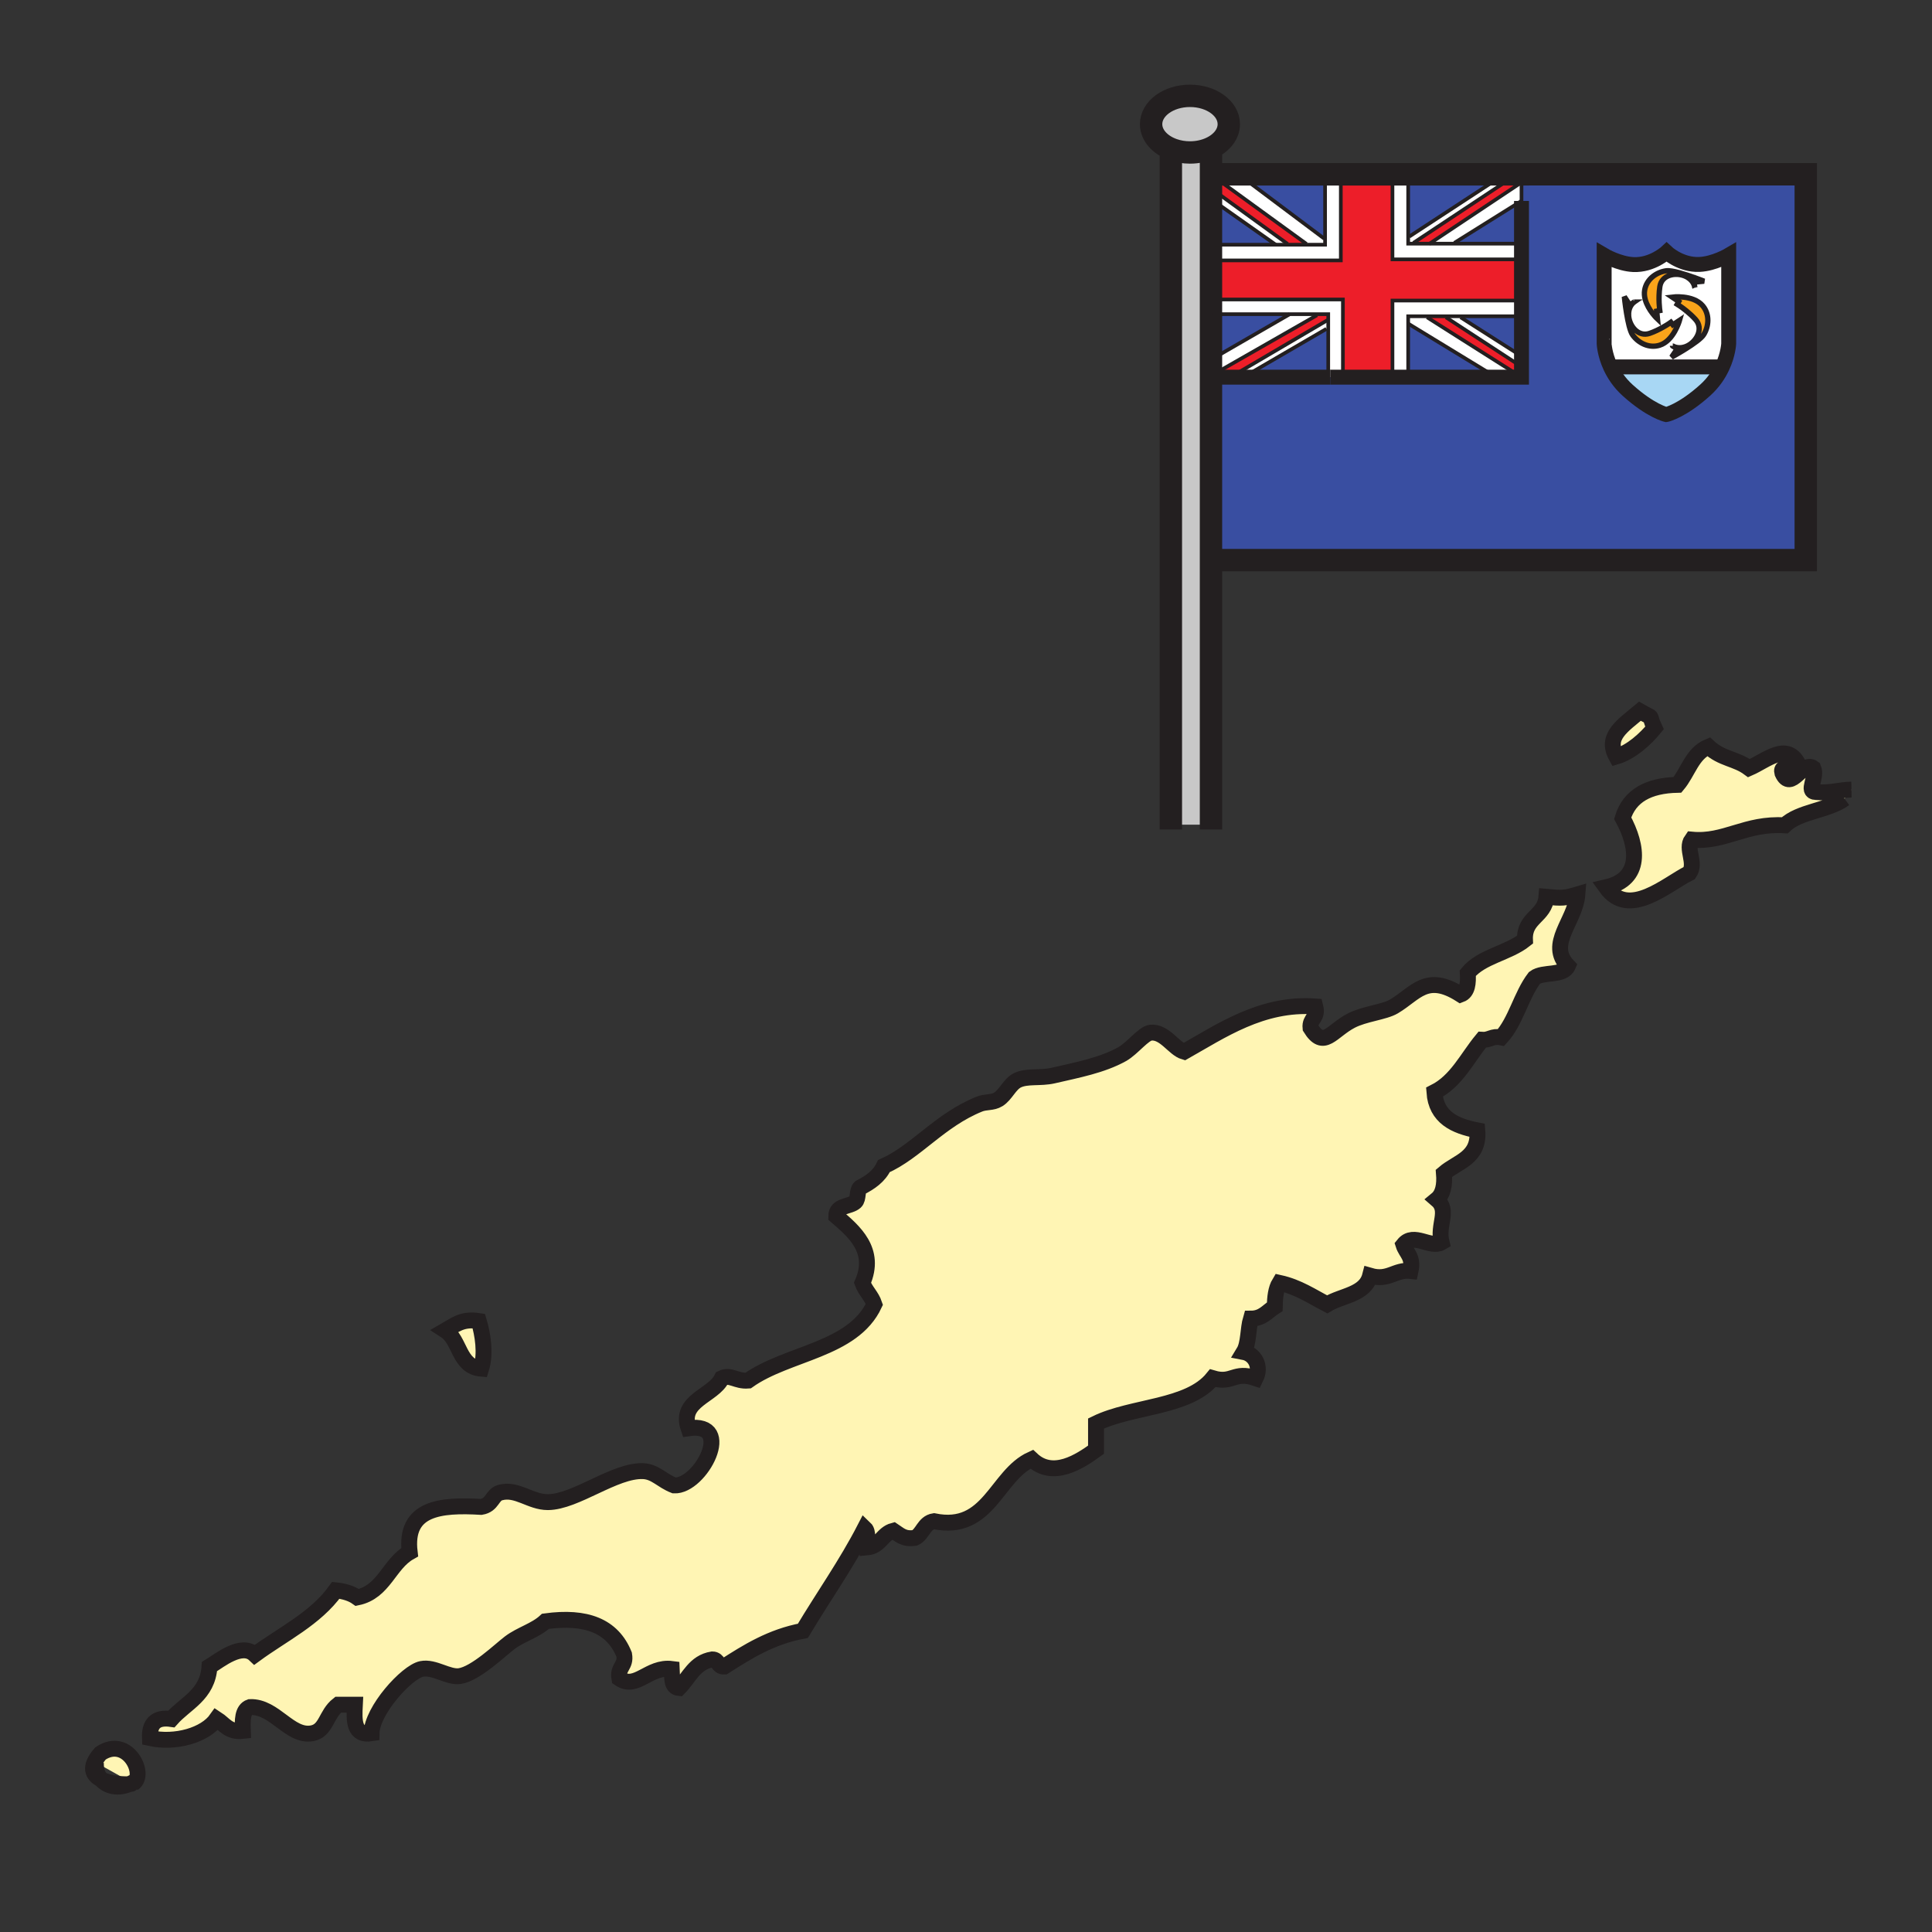 <?xml version="1.0" encoding="iso-8859-1"?>
<!-- Generator: Adobe Illustrator 12.0.1, SVG Export Plug-In . SVG Version: 6.00 Build 51448)  -->
<!DOCTYPE svg PUBLIC "-//W3C//DTD SVG 1.1//EN" "http://www.w3.org/Graphics/SVG/1.1/DTD/svg11.dtd">
<svg  version="1.1" id="Layer_1" xmlns="http://www.w3.org/2000/svg" xmlns:xlink="http://www.w3.org/1999/xlink" width="850.89" height="850.89"
	 viewBox="0 0 850.89 850.89" style="overflow:visible;enable-background:new 0 0 850.89 850.89;" xml:space="preserve">
<rect x="0" y="0" width="850.89" height="850.89" fill="#333333" stroke="none"/>
<g>
	<g id="XMLID_1_">
		<g>
			<path style="fill:#FFF5B4;" d="M815.42,347.75l-3.05,4.01c-7.351,5.34-19.87,5.51-26.34,11.73c-17.23-1.1-26.431,7.7-40.931,6.3
				c-2.92,4.05,2.04,10.21-1.05,14.69c-9.899,4.87-26.62,20.42-36.74,6.3c15.98-3.62,14.16-17.94,7.351-30.44
				c2.99-9.95,11.47-14.41,24.14-14.69c4.65-5.5,6.44-13.85,13.641-16.79c5.859,5.46,12.079,5.17,17.85,9.44
				c7.66-3.32,17.07-12.13,22.04-1.05c-0.25,3.25-8.64-1.64-7.35,3.15c3.84,8.59,8.85-5.65,13.649-2.1c1.76,4.2-3.3,10.45,1.04,10.5
				C805.97,349.49,809.92,347.85,815.42,347.75z"/>
			<path style="fill:#FFFFFF;" d="M731,136.78c0,0-0.76-5.32,0.03-10.56c0.8-5.23,6.93-6.38,11.04-4.64c3.6,1.52,4.239,4.32,4.35,5
				l-0.29-2.32l4.37-0.42c0,0-1.62-0.65-3.88-1.46l0.32-5.92c0.51,0.02,1.029,0.02,1.56,0c6.44-0.3,12.85-4.09,12.85-4.09v38.97
				c0,0-0.18,4.61-2.8,10.25h-22.34v-4.31c0,0,12.06-6.55,14.13-9.9c2.28-3.66,2.74-8.96-0.45-12.73
				c-4.22-4.97-13.449-3.81-13.449-3.81l2.909,1.96l-0.68,1.2c0,0,1.79,1.1,4,2.88l-2.99,4.23l-2.93,1.92l-0.85-1.09
				c0,0-1.381,1-3.48,2.17l-2.43-3.6l-0.34-3.48L731,136.78z"/>
			<path style="fill:#FAA41A;" d="M736.72,152.39c0.61,0.36,3.16,1.62,6.601-0.16c3.96-2.06,6.989-7.52,3.47-11.47
				c-1.32-1.48-2.8-2.8-4.12-3.88c-2.21-1.78-4-2.88-4-2.88l0.68-1.2l-2.909-1.96c0,0,9.229-1.16,13.449,3.81
				c3.19,3.77,2.73,9.07,0.45,12.73c-2.07,3.35-14.13,9.9-14.13,9.9l2.45-3.64L736.72,152.39z"/>
			<path style="fill:#FAA41A;" d="M731.03,126.22c-0.79,5.24-0.03,10.56-0.03,10.56l-1.35,0.25l0.34,3.48c0,0-4.11-3.85-5.391-8.59
				c-0.369-1.35-0.5-2.77-0.25-4.19c0.86-4.87,5.24-7.89,9.511-8.47c2.51-0.35,8.689,1.65,12.76,3.12c2.26,0.81,3.88,1.46,3.88,1.46
				l-4.37,0.42l0.29,2.32c-0.11-0.68-0.75-3.48-4.35-5C737.96,119.84,731.83,120.99,731.03,126.22z"/>
			<path style="fill:#FFF5B4;" d="M722.25,313.25c7,4,3.25,0.51,6.43,7.37c-3.899,4.75-10.149,10.58-16.84,12.57
				C706.99,324.42,714.49,319.74,722.25,313.25z"/>
			<path style="fill:#FFFFFF;" d="M726.54,146.82c-5.01,1.72-8.87-3.19-9.24-7.63c-0.319-3.78,1.73-5.65,2.351-6.14h0.01
				c0.01,0,0.01-0.01,0.01-0.01l0.021-0.02c0.069-0.04,0.119-0.07,0.14-0.09l4.77-1.01c1.28,4.74,5.391,8.59,5.391,8.59l2.43,3.6
				C730.79,145.03,728.73,146.06,726.54,146.82z"/>
			<path style="fill:#FFFFFF;" d="M719.67,133.04c0,0,0,0.01-0.01,0.01L719.67,133.04z"/>
			<path style="fill:#FAA41A;" d="M715.39,130.67l2.4,3.67c0,0,1.35-0.93,1.86-1.29c-0.62,0.49-2.67,2.36-2.351,6.14
				c0.37,4.44,4.23,9.35,9.24,7.63c2.19-0.76,4.25-1.79,5.88-2.71c2.1-1.17,3.48-2.17,3.48-2.17l0.85,1.09l2.93-1.92
				c-0.08,0.28-2.59,8.99-8.71,10.92c-4.71,1.5-9.42-0.98-11.92-4.49C716.76,144.33,715.39,130.67,715.39,130.67z"/>
			<path style="fill:#A8D7F4;" d="M709.28,161.59h26.93h22.34c-1.53,3.29-3.89,6.93-7.52,10.21
				c-10.141,9.16-16.95,10.72-16.95,10.72l-0.3,0.05c0,0-6.82-1.56-16.95-10.71C713.18,168.56,710.81,164.9,709.28,161.59z"/>
			<path style="fill:#FFFFFF;" d="M717.79,134.34l-2.4-3.67c0,0,1.37,13.66,3.66,16.87c2.5,3.51,7.21,5.99,11.92,4.49
				c6.12-1.93,8.63-10.64,8.71-10.92l2.99-4.23c1.32,1.08,2.8,2.4,4.12,3.88c3.52,3.95,0.49,9.41-3.47,11.47
				c-3.44,1.78-5.99,0.52-6.601,0.16l1.94,1.25l-2.45,3.64v4.31h-26.93c-2.601-5.61-2.78-10.19-2.78-10.19v-38.98
				c0,0,6.42,3.79,12.86,4.1c8.38,0.38,14.62-5.46,14.62-5.46s5.38,5.08,12.96,5.4l-0.32,5.92c-4.07-1.47-10.25-3.47-12.76-3.12
				c-4.271,0.58-8.65,3.6-9.511,8.47c-0.25,1.42-0.119,2.84,0.25,4.19l-4.77,1.01c-0.021,0.02-0.07,0.05-0.14,0.09l-0.021,0.02
				l-0.01,0.01h-0.01C719.14,133.41,717.79,134.34,717.79,134.34z"/>
			<path style="fill:#FFF5B4;" d="M681.07,394.98c6.899,0.65,8.08,0.6,13.649-1.05c-0.93,11.88-13.51,21.7-4.2,31.49
				c-2.029,4.62-10.92,2.37-14.689,5.24c-5.93,7.72-8.16,19.13-14.7,26.24c-3.95-0.801-5.02,1.279-8.39,1.05
				c-6.66,8.05-11.221,18.18-21,23.09c0.79,11.11,8.95,14.85,18.899,16.8c1.021,12.21-8.68,13.71-14.699,18.891
				c0.449,5.35-0.46,9.329-3.15,11.539c5.8,4.961,0.12,11.091,2.1,18.9c-4.859,2.85-12.3-4.59-16.79,1.05
				c1.17,3.721,4.521,5.271,3.15,11.54c-6.92-0.76-9.6,4.5-17.84,2.101c-2.13,8.37-12.37,8.62-18.9,12.6
				c-6.7-3.45-12.67-7.62-20.99-9.45c-1.59,2.61-2.02,6.37-2.1,10.49c-3.229,2.02-5.27,5.23-10.49,5.25
				c-1.37,4.58-0.899,11-3.149,14.7c4.83,0.92,7.84,6.319,5.25,11.54c-9.641-3.311-10.07,2.609-18.9,0
				c-10.649,13.14-35.439,12.14-51.42,19.939c0,3.851,0,7.7,0,11.551c-7.16,5.189-18.99,13.02-28.34,4.199
				c-15.69,7.08-18.72,32.32-43.04,27.29c-4.51,0.73-4.83,5.66-8.39,7.34c-4.97,0.771-6.9-1.489-9.45-3.149
				c-4.99,1.31-5.78,6.82-11.54,7.35c-0.13-3.02,0.57-6.87-1.05-8.399c-8.22,15.93-18.26,30.029-27.29,45.14
				c-14.13,2.66-24.39,9.2-34.64,15.74c-2.97,0.17-2.44-3.15-5.25-3.15c-7.82,1.271-10.16,8.03-14.69,12.601
				c-3.52-0.33-2.94-4.761-3.15-8.4c-10.13-1.32-15.61,9.38-23.09,4.2c-0.91-5.11,3.01-5.391,2.1-10.5
				c-5.13-12.7-16.74-17.13-34.64-14.69c-4.44,4.12-10.81,5.72-15.74,9.44c-4.27,3.229-15,13.66-22.04,14.7
				c-5.08,0.75-11.21-4.28-16.79-3.15c-6.52,1.32-21.95,18.33-22.04,28.34c-7.94,1.29-7.71-5.59-7.35-12.6c-2.45,0-4.9,0-7.35,0
				c-5.51,4.319-5.12,11.439-11.54,12.6c-9.79,1.76-16.4-11.979-27.29-11.55c-3.39,1.17-3.32,5.78-3.15,10.5
				c-6.31,0.71-8.14-3.061-11.55-5.25c-5,7.13-18.18,10.89-29.38,8.4c-0.28-6.23,2.5-9.4,9.44-8.4c6.24-7.05,16-10.59,16.79-23.09
				c4.46-2.71,14.18-10.78,19.95-5.25c12.31-9.03,26.77-15.9,35.68-28.34c3.79,0.409,7.01,1.399,9.45,3.149
				c11.89-2.45,13.92-14.77,23.09-19.939c-2.32-19.46,13.27-21.011,31.49-19.94c5.13-0.84,4.67-5.26,8.39-6.3
				c7.35-2.05,13.28,4.229,20.99,4.2c12.28-0.061,29.48-14.2,41.99-13.65c5.4,0.25,8.11,4.17,13.64,6.3
				c11.55,0.55,26.86-28.229,6.3-25.189c-4.24-12.3,10.97-14.2,14.69-22.04c3.74-1.87,6.35,1.47,11.55,1.05
				c17.38-12.35,46.17-13.3,55.62-33.58c-1.22-3.68-3.93-5.87-5.24-9.45c6.32-14.439-3.95-22.819-11.55-29.39
				c-0.02-4.91,5.81-3.98,8.4-6.3c1.46-1.34,0.64-4.95,2.1-6.29c4.41-2.24,8.36-4.931,10.49-9.45
				c14.16-6.271,24.52-20.23,41.99-27.29c2.96-1.2,5.739-0.47,8.39-2.1c3.271-2,4.97-6.71,8.4-8.4c4.27-2.09,10.05-0.78,15.739-2.09
				c10.561-2.44,21.591-4.5,30.44-9.45c4.46-2.5,9.37-9.14,12.59-9.45c6.12-0.58,10.141,7.09,14.7,8.4
				c16.13-9.08,34.28-21.66,57.729-19.94c1.351,5.2-2.539,5.16-2.1,9.45c5.83,9.47,9.28,1.33,17.84-3.15
				c5.94-3.119,14.61-3.76,18.891-6.3c9.58-5.68,14.26-14.859,29.39-5.25c3.06-1.13,3.4-5,3.15-9.45
				c5.97-7.319,17.8-8.79,25.189-14.689C671.21,404,680.36,403.71,681.07,394.98z"/>
			<polygon style="fill:#394EA1;" points="670.06,88.5 670.1,88.5 670.1,107.31 640.51,107.31 640.51,106.97 			"/>
			<polygon style="fill:#FFFFFF;" points="620.19,166.11 613.27,166.11 613.27,165.15 613.27,132.37 670.06,132.37 670.1,132.37 
				670.1,139.29 670.06,139.29 643.28,139.29 636.82,139.29 628.5,139.29 620.19,139.29 620.19,142.53 620.19,165.61 			"/>
			<polygon style="fill:#394EA1;" points="670.1,139.29 670.1,156.84 670.06,156.84 643.28,139.75 643.28,139.29 670.06,139.29 			
				"/>
			<polygon style="fill:#394EA1;" points="659.44,78.43 659.44,78.81 620.65,104.2 620.19,104.2 620.19,78.43 			"/>
			<polygon style="fill:#394EA1;" points="658.05,165.61 658.05,166.11 620.19,166.11 620.19,165.61 620.19,142.53 			"/>
			<polygon style="fill:#FFFFFF;" points="670.06,156.84 670.1,156.84 670.1,161.46 670.06,161.46 636.82,139.75 636.82,139.29 
				643.28,139.29 643.28,139.75 			"/>
			<polygon style="fill:#FFFFFF;" points="640.51,106.97 640.51,107.31 629.61,107.31 670.1,80.32 670.1,88.5 670.06,88.5 			"/>
			<polygon style="fill:#ED1E29;" points="670.1,161.46 670.1,166.11 628.5,139.75 628.5,139.29 636.82,139.29 636.82,139.75 
				670.06,161.46 			"/>
			<polygon style="fill:#ED1E29;" points="670.1,80.32 629.61,107.31 622.5,107.31 622.5,106.97 664.98,78.81 664.98,78.43 
				670.1,78.43 			"/>
			<polygon style="fill:#FFFFFF;" points="629.61,107.31 640.51,107.31 670.1,107.31 670.1,114.23 613.27,114.23 613.27,78.43 
				620.19,78.43 620.19,104.2 620.19,107.31 622.5,107.31 			"/>
			<polygon style="fill:#FFFFFF;" points="628.5,139.29 628.5,139.75 670.1,166.11 658.05,166.11 658.05,165.61 620.19,142.53 
				620.19,139.29 			"/>
			<polygon style="fill:#FFFFFF;" points="664.98,78.43 664.98,78.81 622.5,106.97 622.5,107.31 620.19,107.31 620.19,104.2 
				620.65,104.2 659.44,78.81 659.44,78.43 			"/>
			<polygon style="fill:#394EA1;" points="584.98,165.61 584.98,166.11 547.7,166.11 547.7,166.07 584.18,144.84 584.98,144.84 			
				"/>
			<polygon style="fill:#394EA1;" points="583.59,78.43 583.59,105.13 583.25,105.13 548.16,78.81 548.16,78.43 			"/>
			<polygon style="fill:#FFFFFF;" points="534.78,107.77 561.84,107.77 567.09,107.77 575.4,107.77 583.59,107.77 583.59,105.13 
				583.59,78.43 590.52,78.43 590.52,114.69 534.78,114.69 533.34,114.69 533.34,107.77 			"/>
			<polygon style="fill:#FFFFFF;" points="583.59,105.13 583.59,107.77 575.4,107.77 575.4,107.44 535.48,78.43 548.16,78.43 
				548.16,78.81 583.25,105.13 			"/>
			<polygon style="fill:#FFFFFF;" points="584.98,140.98 584.98,144.84 584.18,144.84 547.7,166.07 547.7,166.11 543.55,166.11 
				543.55,165.15 584.67,140.98 			"/>
			<polygon style="fill:#ED1E29;" points="543.55,166.11 536.29,166.11 535.31,164.38 580.02,138.83 580.02,138.37 584.98,138.37 
				584.98,140.98 584.67,140.98 543.55,165.15 			"/>
			<polygon style="fill:#FFFFFF;" points="535.24,157.3 568.02,138.37 580.02,138.37 580.02,138.83 535.31,164.38 534.78,164.69 
				533.34,164.69 533.34,157.3 			"/>
			<polygon style="fill:#ED1E29;" points="534.78,114.69 590.52,114.69 590.52,78.43 613.27,78.43 613.27,114.23 670.1,114.23 
				670.1,132.37 670.06,132.37 613.27,132.37 613.27,165.15 613.27,166.11 591.44,166.11 591.44,166.07 591.44,131.9 534.78,131.9 
				533.34,131.9 533.34,114.69 			"/>
			<polygon style="fill:#FFFFFF;" points="534.78,131.9 591.44,131.9 591.44,166.07 591.44,166.11 585.99,166.11 584.98,166.11 
				584.98,165.61 584.98,144.84 584.98,140.98 584.98,138.37 580.02,138.37 568.02,138.37 534.31,138.37 533.34,138.37 
				533.34,131.9 			"/>
			<path style="fill:#394EA1;" d="M709.28,161.59c1.529,3.31,3.899,6.97,7.55,10.27c10.13,9.15,16.95,10.71,16.95,10.71l0.3-0.05
				c0,0,6.81-1.56,16.95-10.72c3.63-3.28,5.989-6.92,7.52-10.21c2.62-5.64,2.8-10.25,2.8-10.25v-38.97c0,0-6.409,3.79-12.85,4.09
				c-0.53,0.02-1.05,0.02-1.56,0c-7.58-0.32-12.96-5.4-12.96-5.4s-6.24,5.84-14.62,5.46c-6.44-0.31-12.86-4.1-12.86-4.1v38.98
				C706.5,151.4,706.68,155.98,709.28,161.59z M536.29,166.11h7.26h4.15h37.28h1.01h5.45h21.829h6.921h37.859h12.05v-4.65v-4.62
				v-17.55v-6.92v-18.14v-6.92V88.5v-8.18v-1.89h-5.119h-5.54h-39.25v-1.01v-0.66h175.1v169.92H536h-2.66v-81.99h1.44l0.529-0.31
				L536.29,166.11z"/>
			<polygon style="fill:#ED1E29;" points="535.48,78.43 575.4,107.44 575.4,107.77 567.09,107.77 567.09,107.44 535.24,84.35 
				533.34,84.35 533.34,76.76 534.44,76.76 583.59,76.76 583.59,77.42 583.59,78.43 548.16,78.43 			"/>
			<polygon style="fill:#394EA1;" points="534.31,138.37 568.02,138.37 535.24,157.3 533.34,157.3 533.34,138.37 			"/>
			<polygon style="fill:#FFFFFF;" points="535.24,84.35 567.09,107.44 567.09,107.77 561.84,107.77 533.85,88.04 533.34,88.04 
				533.34,84.35 			"/>
			<polygon style="fill:#394EA1;" points="533.85,88.04 561.84,107.77 534.78,107.77 533.34,107.77 533.34,88.04 			"/>
			<path style="fill:#C8C8C8;" d="M524.08,42.21c9.46,0,17.11,5.58,17.11,12.47c0,4.4-3.131,8.27-7.851,10.48
				c-2.67,1.26-5.84,1.99-9.26,1.99c-2.65,0-5.17-0.44-7.41-1.23c-5.74-2.01-9.7-6.29-9.7-11.24
				C506.97,47.79,514.63,42.21,524.08,42.21z"/>
			<path style="fill:#C8C8C8;" d="M516.67,65.92c2.24,0.79,4.76,1.23,7.41,1.23c3.42,0,6.59-0.73,9.26-1.99v11.6v7.59v3.69v19.73
				v6.92v17.21v6.47v18.93v7.39v81.99V363.2h-0.43h-17.24V68.51L516.67,65.92z"/>
			<path style="fill:#FFF5B4;" d="M210.87,581.8c1.76,5.891,3.12,14.33,1.05,20.99c-9.99-0.85-9.16-12.54-15.75-16.79
				C200.19,583.72,203.39,580.63,210.87,581.8z"/>
			<path style="fill:#FFFFFF;" d="M57.86,785.49c0.26,0.12-0.17,0.24-1.04,0.3c0.27-0.11,0.54-0.24,0.81-0.37
				C57.73,785.45,57.81,785.47,57.86,785.49z"/>
			<path style="fill:#FFFFFF;" d="M44.52,783.67c3.87,1.97,9.85,2.28,12.3,2.12C51.97,787.83,47.23,786.84,44.52,783.67z"/>
			<path style="fill:#FFF5B4;" d="M44.25,772.25c12-8,20.32,9.39,14.43,13.17l-0.6-0.33l-15.83-8.84c-0.16,3.08,0.72,5.61,2.27,7.42
				C40.77,781.77,38.99,778.32,44.25,772.25z"/>
		</g>
		<g>
			<polyline style="fill:none;stroke:#231F20;stroke-width:9.854;" points="534.44,76.76 583.59,76.76 620.19,76.76 795.29,76.76 
				795.29,246.68 536,246.68 			"/>
			<path style="fill:none;stroke:#231F20;stroke-width:9.854;" d="M516.67,65.92c-5.74-2.01-9.7-6.29-9.7-11.24
				c0-6.89,7.66-12.47,17.11-12.47c9.46,0,17.11,5.58,17.11,12.47c0,4.4-3.131,8.27-7.851,10.48c-2.67,1.26-5.84,1.99-9.26,1.99
				C521.43,67.15,518.91,66.71,516.67,65.92z"/>
			<polyline style="fill:none;stroke:#231F20;stroke-width:9.854;" points="515.67,68.51 515.67,363.2 515.67,365.32 			"/>
			<polyline style="fill:none;stroke:#231F20;stroke-width:9.854;" points="533.34,64.35 533.34,65.16 533.34,76.76 533.34,84.35 
				533.34,88.04 533.34,107.77 533.34,114.69 533.34,131.9 533.34,138.37 533.34,157.3 533.34,164.69 533.34,246.68 533.34,363.2 
				533.34,365.32 			"/>
			<path style="fill:none;stroke:#231F20;stroke-width:6.57;" d="M709.28,161.59c1.529,3.31,3.899,6.97,7.55,10.27
				c10.13,9.15,16.95,10.71,16.95,10.71l0.3-0.05c0,0,6.81-1.56,16.95-10.72c3.63-3.28,5.989-6.92,7.52-10.21
				c2.62-5.64,2.8-10.25,2.8-10.25v-38.97c0,0-6.409,3.79-12.85,4.09c-0.53,0.02-1.05,0.02-1.56,0c-7.58-0.32-12.96-5.4-12.96-5.4
				s-6.24,5.84-14.62,5.46c-6.44-0.31-12.86-4.1-12.86-4.1v38.98C706.5,151.4,706.68,155.98,709.28,161.59z"/>
			<polyline style="fill:none;stroke:#231F20;stroke-width:6.57;" points="708.78,161.59 709.28,161.59 736.21,161.59 
				758.55,161.59 758.79,161.59 			"/>
			<path style="fill:none;stroke:#231F20;stroke-width:2.338;" d="M736.58,152.3c0,0,0,0.01,0.01,0.01l0.11,0.07
				c0.01,0.01,0.01,0.01,0.02,0.01"/>
			<path style="fill:none;stroke:#231F20;stroke-width:2.338;" d="M736.72,152.39c0.61,0.36,3.16,1.62,6.601-0.16
				c3.96-2.06,6.989-7.52,3.47-11.47c-1.32-1.48-2.8-2.8-4.12-3.88c-2.21-1.78-4-2.88-4-2.88l0.68-1.2l-2.909-1.96
				c0,0,9.229-1.16,13.449,3.81c3.19,3.77,2.73,9.07,0.45,12.73c-2.07,3.35-14.13,9.9-14.13,9.9l2.45-3.64L736.72,152.39z"/>
			<path style="fill:none;stroke:#231F20;stroke-width:2.338;" d="M746.44,126.73l-0.011-0.09c-0.01-0.02-0.01-0.04-0.01-0.06"/>
			<path style="fill:none;stroke:#231F20;stroke-width:2.338;" d="M746.42,126.58c-0.11-0.68-0.75-3.48-4.35-5
				c-4.11-1.74-10.24-0.59-11.04,4.64c-0.79,5.24-0.03,10.56-0.03,10.56l-1.35,0.25l0.34,3.48c0,0-4.11-3.85-5.391-8.59
				c-0.369-1.35-0.5-2.77-0.25-4.19c0.86-4.87,5.24-7.89,9.511-8.47c2.51-0.35,8.689,1.65,12.76,3.12c2.26,0.81,3.88,1.46,3.88,1.46
				l-4.37,0.42L746.42,126.58z"/>
			<path style="fill:none;stroke:#231F20;stroke-width:2.338;" d="M719.65,133.05c-0.62,0.49-2.67,2.36-2.351,6.14
				c0.37,4.44,4.23,9.35,9.24,7.63c2.19-0.76,4.25-1.79,5.88-2.71c2.1-1.17,3.48-2.17,3.48-2.17l0.85,1.09l2.93-1.92
				c-0.08,0.28-2.59,8.99-8.71,10.92c-4.71,1.5-9.42-0.98-11.92-4.49c-2.29-3.21-3.66-16.87-3.66-16.87l2.4,3.67
				c0,0,1.35-0.93,1.87-1.29c0,0-0.01,0,0,0c0,0,0.01-0.01,0.17-0.12c-0.021,0.02-0.07,0.05-0.14,0.09l-0.021,0.02
				c0,0,0,0.01-0.01,0.01"/>
			<line style="fill:none;stroke:#231F20;stroke-width:6.57;" x1="670.1" y1="139.29" x2="670.06" y2="139.29"/>
			<line style="fill:none;stroke:#231F20;stroke-width:1.616;" x1="670.1" y1="88.5" x2="670.06" y2="88.5"/>
			<polyline style="fill:none;stroke:#231F20;stroke-width:6.57;" points="585.99,166.11 584.98,166.11 547.7,166.11 
				543.55,166.11 536.29,166.11 			"/>
			<polyline style="fill:none;stroke:#231F20;stroke-width:6.57;" points="670.1,88.5 670.1,107.31 670.1,114.23 670.1,132.37 
				670.1,139.29 670.1,156.84 670.1,161.46 670.1,166.11 658.05,166.11 620.19,166.11 613.27,166.11 591.44,166.11 585.99,166.11 
							"/>
			<line style="fill:none;stroke:#231F20;stroke-width:1.616;" x1="670.1" y1="80.32" x2="670.1" y2="88.5"/>
			<polyline style="fill:none;stroke:#231F20;stroke-width:6.57;" points="535.48,78.43 548.16,78.43 583.59,78.43 590.52,78.43 
				613.27,78.43 620.19,78.43 659.44,78.43 664.98,78.43 670.1,78.43 670.1,80.32 			"/>
			<polyline style="fill:none;stroke:#231F20;stroke-width:1.616;" points="670.52,114.23 670.1,114.23 613.27,114.23 613.27,78.43 
				613.27,77.42 			"/>
			<polyline style="fill:none;stroke:#231F20;stroke-width:1.616;" points="590.52,77.88 590.52,78.43 590.52,114.69 534.78,114.69 
							"/>
			<polyline style="fill:none;stroke:#231F20;stroke-width:1.616;" points="534.78,131.9 591.44,131.9 591.44,166.07 			"/>
			<polyline style="fill:none;stroke:#231F20;stroke-width:1.616;" points="613.27,165.15 613.27,132.37 670.06,132.37 			"/>
			<polyline style="fill:none;stroke:#231F20;stroke-width:1.616;" points="583.59,77.42 583.59,78.43 583.59,105.13 583.59,107.77 
				575.4,107.77 567.09,107.77 561.84,107.77 534.78,107.77 			"/>
			<polyline style="fill:none;stroke:#231F20;stroke-width:1.616;" points="670.52,107.31 670.1,107.31 640.51,107.31 
				629.61,107.31 622.5,107.31 620.19,107.31 620.19,104.2 620.19,78.43 620.19,77.42 			"/>
			<polyline style="fill:none;stroke:#231F20;stroke-width:1.616;" points="534.31,138.37 568.02,138.37 580.02,138.37 
				584.98,138.37 584.98,140.98 584.98,144.84 584.98,165.61 			"/>
			<polyline style="fill:none;stroke:#231F20;stroke-width:1.616;" points="620.19,165.61 620.19,142.53 620.19,139.29 
				628.5,139.29 636.82,139.29 643.28,139.29 670.06,139.29 			"/>
			<line style="fill:none;stroke:#231F20;stroke-width:1.616;" x1="548.16" y1="78.81" x2="583.25" y2="105.13"/>
			<line style="fill:none;stroke:#231F20;stroke-width:1.616;" x1="535.48" y1="78.43" x2="575.4" y2="107.44"/>
			<line style="fill:none;stroke:#231F20;stroke-width:1.616;" x1="535.24" y1="84.35" x2="567.09" y2="107.44"/>
			<line style="fill:none;stroke:#231F20;stroke-width:1.616;" x1="620.65" y1="104.2" x2="659.44" y2="78.81"/>
			<line style="fill:none;stroke:#231F20;stroke-width:1.616;" x1="622.5" y1="106.97" x2="664.98" y2="78.81"/>
			<polyline style="fill:none;stroke:#231F20;stroke-width:1.616;" points="629.43,107.44 629.61,107.31 670.1,80.32 670.98,79.73 
							"/>
			<line style="fill:none;stroke:#231F20;stroke-width:1.616;" x1="640.51" y1="106.97" x2="670.06" y2="88.5"/>
			<line style="fill:none;stroke:#231F20;stroke-width:1.616;" x1="543.55" y1="165.15" x2="584.67" y2="140.98"/>
			<polyline style="fill:none;stroke:#231F20;stroke-width:1.616;" points="534.78,164.69 535.31,164.38 580.02,138.83 			"/>
			<line style="fill:none;stroke:#231F20;stroke-width:1.616;" x1="584.18" y1="144.84" x2="547.7" y2="166.07"/>
			<line style="fill:none;stroke:#231F20;stroke-width:1.616;" x1="535.24" y1="157.3" x2="568.02" y2="138.37"/>
			<line style="fill:none;stroke:#231F20;stroke-width:1.616;" x1="670.1" y1="166.11" x2="628.5" y2="139.75"/>
			<line style="fill:none;stroke:#231F20;stroke-width:1.616;" x1="620.19" y1="142.53" x2="658.05" y2="165.61"/>
			<line style="fill:none;stroke:#231F20;stroke-width:1.616;" x1="636.82" y1="139.75" x2="670.06" y2="161.46"/>
			<line style="fill:none;stroke:#231F20;stroke-width:1.616;" x1="643.28" y1="139.75" x2="670.06" y2="156.84"/>
			<polyline style="fill:none;stroke:#231F20;stroke-width:1.616;" points="533.85,88.04 561.84,107.77 562.02,107.9 			"/>
			<path style="fill:none;stroke:#231F20;stroke-width:7;" d="M58.68,785.42c5.89-3.78-2.43-21.17-14.43-13.17
				c-5.26,6.07-3.48,9.52,0.27,11.42c3.87,1.97,9.85,2.28,12.3,2.12c0.87-0.06,1.3-0.18,1.04-0.3c-0.05-0.021-0.13-0.04-0.23-0.07
				c-0.27,0.13-0.54,0.26-0.81,0.37c-4.85,2.04-9.59,1.05-12.3-2.12c-1.55-1.81-2.43-4.34-2.27-7.42"/>
			<path style="fill:none;stroke:#231F20;stroke-width:7;" d="M815.42,347.75c-5.5,0.1-9.45,1.74-15.75,1.05
				c-4.34-0.05,0.72-6.3-1.04-10.5c-4.8-3.55-9.81,10.69-13.649,2.1c-1.29-4.79,7.1,0.1,7.35-3.15
				c-4.97-11.08-14.38-2.27-22.04,1.05c-5.771-4.27-11.99-3.98-17.85-9.44c-7.2,2.94-8.99,11.29-13.641,16.79
				c-12.67,0.28-21.149,4.74-24.14,14.69c6.81,12.5,8.63,26.82-7.351,30.44c10.12,14.12,26.841-1.43,36.74-6.3
				c3.09-4.48-1.87-10.64,1.05-14.69c14.5,1.4,23.7-7.4,40.931-6.3c6.47-6.22,18.989-6.39,26.34-11.73"/>
			<path style="fill:none;stroke:#231F20;stroke-width:7;" d="M681.07,394.98c-0.71,8.73-9.86,9.02-9.44,18.89
				c-7.39,5.9-19.22,7.37-25.189,14.689c0.25,4.45-0.091,8.32-3.15,9.45c-15.13-9.609-19.81-0.43-29.39,5.25
				c-4.28,2.54-12.95,3.181-18.891,6.3c-8.56,4.48-12.01,12.62-17.84,3.15c-0.439-4.29,3.45-4.25,2.1-9.45
				c-23.449-1.72-41.6,10.86-57.729,19.94c-4.56-1.311-8.58-8.98-14.7-8.4c-3.22,0.311-8.13,6.95-12.59,9.45
				c-8.85,4.95-19.88,7.01-30.44,9.45c-5.689,1.31-11.47,0-15.739,2.09c-3.431,1.69-5.13,6.4-8.4,8.4
				c-2.65,1.63-5.43,0.899-8.39,2.1c-17.47,7.06-27.83,21.02-41.99,27.29c-2.13,4.52-6.08,7.21-10.49,9.45
				c-1.46,1.34-0.64,4.95-2.1,6.29c-2.59,2.319-8.42,1.39-8.4,6.3c7.6,6.57,17.87,14.95,11.55,29.39c1.31,3.58,4.02,5.771,5.24,9.45
				c-9.45,20.28-38.24,21.23-55.62,33.58c-5.2,0.42-7.81-2.92-11.55-1.05c-3.72,7.84-18.93,9.74-14.69,22.04
				c20.56-3.04,5.25,25.739-6.3,25.189c-5.53-2.13-8.24-6.05-13.64-6.3c-12.51-0.55-29.71,13.59-41.99,13.65
				c-7.71,0.029-13.64-6.25-20.99-4.2c-3.72,1.04-3.26,5.46-8.39,6.3c-18.22-1.07-33.81,0.48-31.49,19.94
				c-9.17,5.17-11.2,17.489-23.09,19.939c-2.44-1.75-5.66-2.74-9.45-3.149c-8.91,12.439-23.37,19.31-35.68,28.34
				c-5.77-5.53-15.49,2.54-19.95,5.25c-0.79,12.5-10.55,16.04-16.79,23.09c-6.94-1-9.72,2.17-9.44,8.4
				c11.2,2.489,24.38-1.271,29.38-8.4c3.41,2.189,5.24,5.96,11.55,5.25c-0.17-4.72-0.24-9.33,3.15-10.5
				c10.89-0.43,17.5,13.31,27.29,11.55c6.42-1.16,6.03-8.28,11.54-12.6c2.45,0,4.9,0,7.35,0c-0.36,7.01-0.59,13.89,7.35,12.6
				c0.09-10.01,15.52-27.02,22.04-28.34c5.58-1.13,11.71,3.9,16.79,3.15c7.04-1.04,17.77-11.471,22.04-14.7
				c4.93-3.721,11.3-5.32,15.74-9.44c17.9-2.439,29.51,1.99,34.64,14.69c0.91,5.109-3.01,5.39-2.1,10.5
				c7.48,5.18,12.96-5.521,23.09-4.2c0.21,3.64-0.37,8.07,3.15,8.4c4.53-4.57,6.87-11.33,14.69-12.601c2.81,0,2.28,3.32,5.25,3.15
				c10.25-6.54,20.51-13.08,34.64-15.74c9.03-15.11,19.07-29.21,27.29-45.14c1.62,1.529,0.92,5.38,1.05,8.399
				c5.76-0.529,6.55-6.04,11.54-7.35c2.55,1.66,4.48,3.92,9.45,3.149c3.56-1.68,3.88-6.609,8.39-7.34
				c24.32,5.03,27.35-20.21,43.04-27.29c9.35,8.82,21.18,0.99,28.34-4.199c0-3.851,0-7.7,0-11.551
				c15.98-7.8,40.771-6.8,51.42-19.939c8.83,2.609,9.26-3.311,18.9,0c2.59-5.221-0.42-10.62-5.25-11.54
				c2.25-3.7,1.779-10.12,3.149-14.7c5.221-0.02,7.261-3.23,10.49-5.25c0.08-4.12,0.51-7.88,2.1-10.49c8.32,1.83,14.29,6,20.99,9.45
				c6.53-3.979,16.771-4.229,18.9-12.6c8.24,2.399,10.92-2.86,17.84-2.101c1.37-6.27-1.98-7.819-3.15-11.54
				c4.49-5.64,11.931,1.8,16.79-1.05c-1.979-7.81,3.7-13.939-2.1-18.9c2.69-2.21,3.6-6.189,3.15-11.539
				c6.02-5.181,15.72-6.681,14.699-18.891c-9.949-1.95-18.109-5.689-18.899-16.8c9.779-4.91,14.34-15.04,21-23.09
				c3.37,0.229,4.439-1.851,8.39-1.05c6.54-7.11,8.771-18.521,14.7-26.24c3.77-2.87,12.66-0.62,14.689-5.24
				c-9.31-9.79,3.271-19.61,4.2-31.49C689.15,395.58,687.97,395.63,681.07,394.98z"/>
			<path style="fill:none;stroke:#231F20;stroke-width:7;" d="M196.17,586c6.59,4.25,5.76,15.94,15.75,16.79
				c2.07-6.66,0.71-15.1-1.05-20.99C203.39,580.63,200.19,583.72,196.17,586z"/>
			<path style="fill:none;stroke:#231F20;stroke-width:7;" d="M722.25,313.25c-7.76,6.49-15.26,11.17-10.41,19.94
				c6.69-1.99,12.94-7.82,16.84-12.57C725.5,313.76,729.25,317.25,722.25,313.25z"/>
		</g>
	</g>
</g>
<rect x="0.25" y="0.25" style="fill-rule:evenodd;clip-rule:evenodd;fill:none;" width="850.394" height="850.394"/>
</svg>
